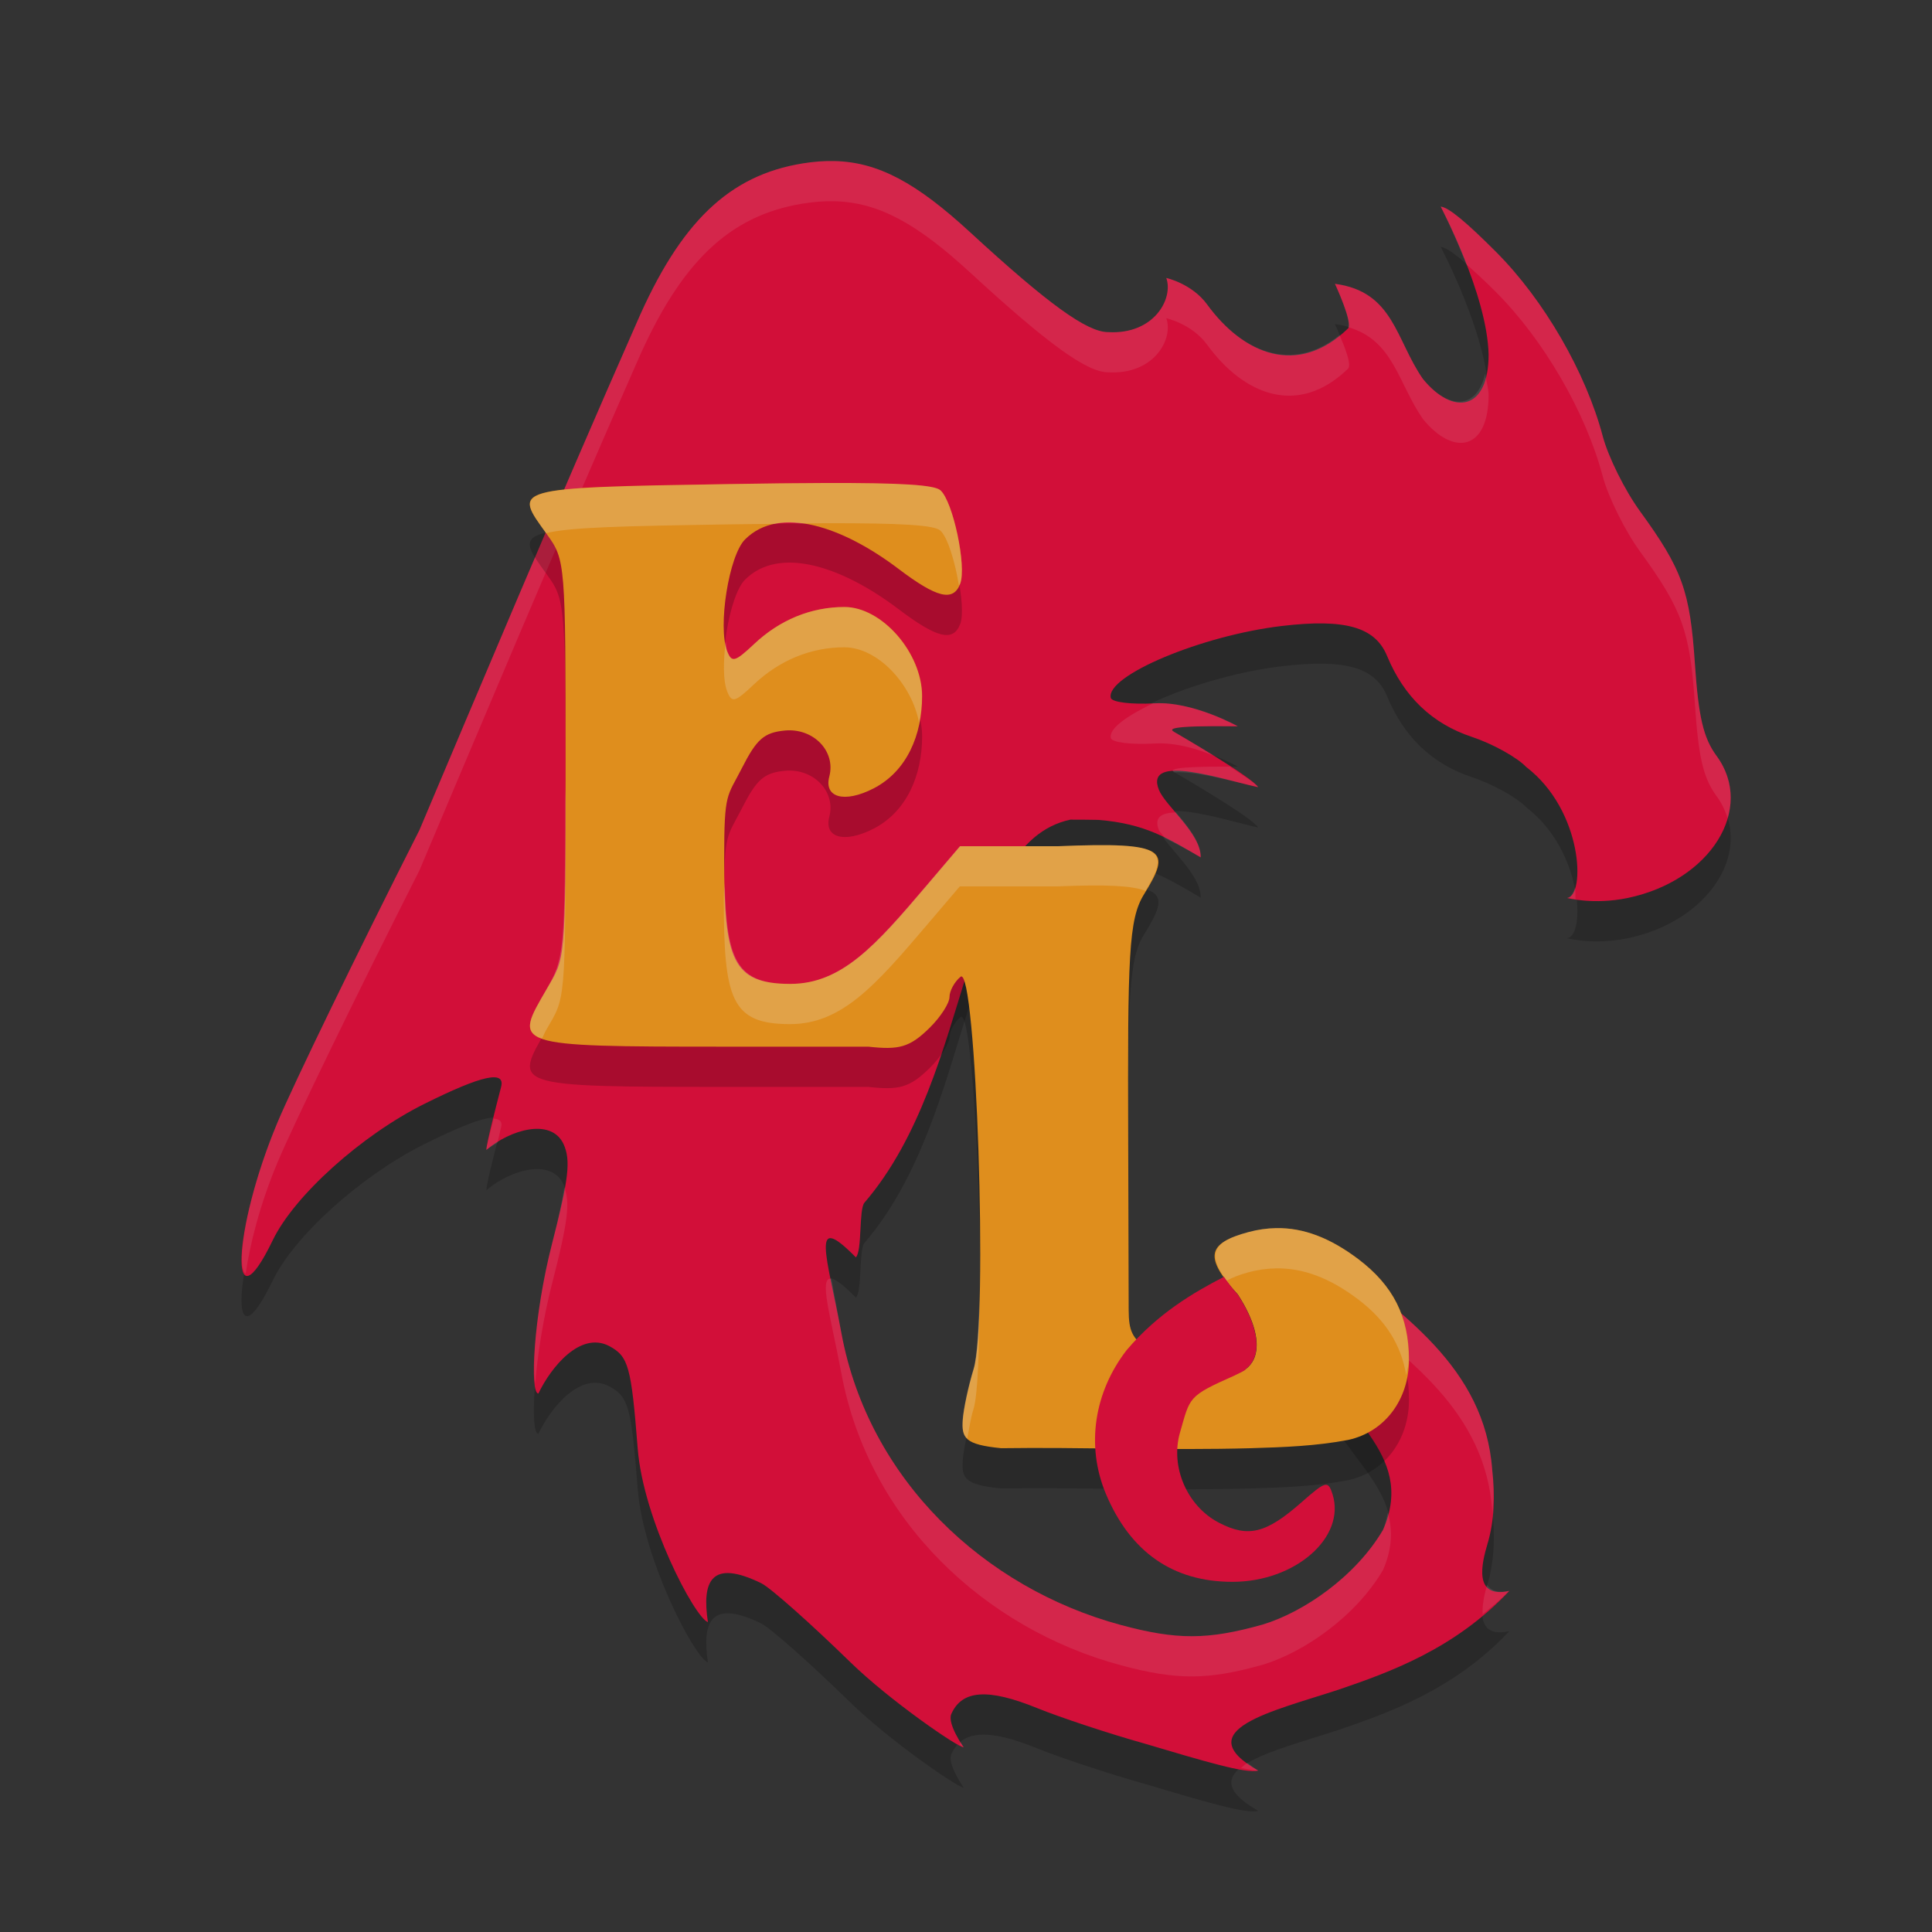 <svg xmlns="http://www.w3.org/2000/svg" width="24" height="24" version="1.1">
 <rect width="100%" height="100%" fill="#333333" stroke="none"/>
 <path style="opacity:0.2" d="M 10.364,2.5 C 10.239,2.497 10.109,2.508 9.973,2.529 9.058,2.677 8.451,3.259 7.909,4.509 6.886,6.83 5.905,9.171 5.21,10.811 4.444,12.325 3.651,13.958 3.448,14.442 2.888,15.776 2.836,17.049 3.388,15.907 3.655,15.352 4.49,14.602 5.271,14.213 5.986,13.857 6.279,13.792 6.225,14.002 c -0.06,0.233 -0.183,0.7 -0.183,0.783 0.292,-0.25 0.805,-0.404 0.959,-0.072 0.091,0.201 0.065,0.428 -0.143,1.237 -0.232,0.903 -0.28,1.861 -0.17,1.861 0.157,-0.328 0.52,-0.775 0.878,-0.591 0.242,0.13 0.275,0.248 0.356,1.276 0.069,0.879 0.706,2.097 0.872,2.155 -0.077,-0.511 0.04,-0.789 0.666,-0.482 0.117,0.06 0.612,0.5 1.101,0.977 0.489,0.477 1.336,1.06 1.41,1.06 0,0 -0.206,-0.292 -0.154,-0.413 0.132,-0.301 0.456,-0.323 1.068,-0.074 0.284,0.115 0.883,0.314 1.332,0.44 0.739,0.219 1.261,0.377 1.413,0.336 -0.883,-0.503 0.176,-0.736 0.994,-1.004 0.623,-0.213 1.444,-0.502 2.125,-1.228 -0.454,0.099 -0.34,-0.351 -0.271,-0.584 0.087,-0.29 0.095,-0.606 0.059,-0.918 -0.092,-1.272 -1.127,-1.959 -2.087,-2.7 0.022,0.049 0.042,0.099 0.059,0.151 0.017,0.052 0.03,0.104 0.041,0.159 6.6e-5,3.22e-4 9.8e-5,6.5e-4 1.95e-4,9.5e-4 9.8e-5,7e-4 1.95e-4,0.001 3.9e-4,0.002 0.01,0.053 0.018,0.108 0.024,0.164 0.006,0.06 0.009,0.122 0.009,0.186 0,0.217 -0.057,0.416 -0.157,0.579 0.129,0.784 1.187,1.214 0.754,2.202 -0.341,0.58 -0.985,1.022 -1.495,1.176 -0.682,0.192 -1.066,0.193 -1.762,0.005 -1.69,-0.456 -3.13,-1.797 -3.47,-3.619 -0.181,-0.973 -0.398,-1.533 0.178,-0.948 0.08,-0.076 0.036,-0.596 0.107,-0.679 1.381,-1.607 1.176,-4.463 2.558,-4.758 0.13,0 0.238,0.001 0.345,0.003 0.587,0.045 0.879,0.236 1.274,0.466 0.006,-0.294 -0.438,-0.639 -0.519,-0.839 -0.186,-0.464 0.814,-0.122 1.232,-0.033 -0.063,-0.118 -0.98,-0.651 -1.043,-0.687 -0.055,-0.032 -0.102,-0.081 0.791,-0.069 0,0 -0.557,-0.312 -1.031,-0.286 -0.294,0.016 -0.534,-0.014 -0.547,-0.068 -0.063,-0.275 1.13,-0.776 2.126,-0.893 0.786,-0.093 1.158,0.013 1.306,0.372 0.21,0.507 0.56,0.842 1.054,1.006 0.259,0.086 0.562,0.255 0.675,0.374 0.707,0.542 0.738,1.604 0.507,1.627 0,0 0.33,0.088 0.753,6e-5 1.03,-0.214 1.588,-1.109 1.103,-1.767 C 21.161,9.667 21.1,9.408 21.055,8.75 20.994,7.839 20.9,7.576 20.37,6.847 20.184,6.591 19.977,6.173 19.91,5.919 19.7,5.125 19.179,4.225 18.586,3.63 18.224,3.268 17.996,3.075 17.897,3.067 c 0,0 0.578,1.09 0.595,1.837 0,0.696 -0.438,0.767 -0.817,0.302 -0.339,-0.488 -0.363,-1.084 -1.092,-1.18 0,0 0.229,0.49 0.163,0.554 C 16.123,5.184 15.449,4.904 14.996,4.283 14.806,4.021 14.488,3.953 14.488,3.953 c 0.091,0.255 -0.151,0.706 -0.723,0.673 -0.262,0 -0.746,-0.35 -1.714,-1.241 C 11.386,2.772 10.91,2.513 10.364,2.5 Z"/>
 <path style="fill:#d20f39" d="m 10.364,2.001 c -0.126,-0.003 -0.255,0.007 -0.392,0.029 C 9.058,2.177 8.451,2.759 7.909,4.01 6.886,6.33 5.905,8.671 5.21,10.312 4.444,11.825 3.651,13.459 3.448,13.942 2.888,15.276 2.836,16.55 3.388,15.407 3.655,14.853 4.49,14.102 5.271,13.713 c 0.715,-0.356 1.008,-0.421 0.954,-0.211 -0.06,0.233 -0.183,0.7 -0.183,0.783 0.292,-0.25 0.805,-0.404 0.959,-0.072 0.091,0.201 0.065,0.428 -0.143,1.237 -0.232,0.903 -0.28,1.861 -0.17,1.861 0.157,-0.328 0.52,-0.775 0.878,-0.591 0.242,0.13 0.275,0.248 0.356,1.276 0.069,0.879 0.706,2.097 0.872,2.155 -0.077,-0.511 0.04,-0.789 0.666,-0.482 0.117,0.06 0.612,0.5 1.101,0.977 0.489,0.477 1.336,1.06 1.41,1.06 0,0 -0.206,-0.292 -0.154,-0.413 0.132,-0.301 0.456,-0.323 1.068,-0.074 0.284,0.115 0.883,0.314 1.332,0.44 0.739,0.219 1.261,0.377 1.413,0.336 -0.883,-0.503 0.176,-0.736 0.994,-1.004 0.623,-0.213 1.444,-0.502 2.125,-1.228 -0.454,0.099 -0.34,-0.351 -0.271,-0.584 0.087,-0.29 0.095,-0.606 0.059,-0.918 -0.092,-1.272 -1.127,-1.959 -2.087,-2.7 0.022,0.049 0.042,0.099 0.059,0.151 0.017,0.052 0.03,0.104 0.041,0.159 6.6e-5,3.22e-4 9.8e-5,6.5e-4 1.95e-4,9.5e-4 9.8e-5,7e-4 1.95e-4,0.001 3.9e-4,0.002 0.01,0.053 0.018,0.108 0.024,0.164 0.006,0.06 0.009,0.122 0.009,0.186 0,0.217 -0.057,0.416 -0.157,0.579 0.129,0.784 1.187,1.214 0.754,2.202 -0.341,0.58 -0.985,1.022 -1.495,1.176 -0.682,0.192 -1.066,0.193 -1.762,0.005 -1.69,-0.456 -3.13,-1.797 -3.47,-3.619 -0.181,-0.973 -0.398,-1.533 0.178,-0.948 0.08,-0.076 0.036,-0.596 0.107,-0.679 1.381,-1.607 1.176,-4.463 2.558,-4.758 0.13,0 0.238,0.001 0.345,0.003 0.587,0.045 0.879,0.236 1.274,0.466 0.006,-0.294 -0.438,-0.639 -0.519,-0.839 -0.186,-0.464 0.814,-0.122 1.232,-0.033 -0.063,-0.118 -0.98,-0.651 -1.043,-0.687 -0.055,-0.032 -0.102,-0.081 0.791,-0.069 0,0 -0.557,-0.312 -1.031,-0.286 -0.294,0.016 -0.534,-0.014 -0.547,-0.068 -0.063,-0.275 1.13,-0.776 2.126,-0.893 0.786,-0.093 1.158,0.013 1.306,0.372 0.21,0.507 0.56,0.842 1.054,1.006 0.259,0.086 0.562,0.255 0.675,0.374 0.707,0.542 0.738,1.604 0.507,1.627 0,0 0.33,0.088 0.753,6e-5 1.03,-0.214 1.588,-1.109 1.103,-1.767 C 21.161,9.167 21.1,8.908 21.055,8.25 20.994,7.339 20.9,7.077 20.37,6.347 20.184,6.091 19.977,5.674 19.91,5.419 19.7,4.625 19.179,3.725 18.586,3.131 18.224,2.768 17.996,2.575 17.897,2.567 c 0,0 0.578,1.09 0.595,1.837 0,0.696 -0.438,0.767 -0.817,0.302 -0.339,-0.488 -0.363,-1.084 -1.092,-1.18 0,0 0.229,0.49 0.163,0.554 C 16.123,4.684 15.449,4.404 14.996,3.783 14.806,3.522 14.488,3.453 14.488,3.453 c 0.091,0.255 -0.151,0.706 -0.723,0.673 -0.262,0 -0.746,-0.35 -1.714,-1.241 C 11.386,2.272 10.91,2.013 10.364,2.001 Z"/>
 <path style="fill:#eff1f5;opacity:0.1" d="M 10.365 2 C 10.239 1.997 10.109 2.007 9.973 2.029 C 9.058 2.177 8.451 2.759 7.908 4.01 C 6.886 6.33 5.906 8.67 5.211 10.311 C 4.445 11.824 3.65 13.458 3.447 13.941 C 3.063 14.857 2.926 15.725 3.051 15.822 C 3.106 15.459 3.223 14.976 3.447 14.441 C 3.65 13.958 4.445 12.324 5.211 10.811 C 5.906 9.17 6.886 6.83 7.908 4.51 C 8.451 3.259 9.058 2.677 9.973 2.529 C 10.109 2.507 10.239 2.497 10.365 2.5 C 10.911 2.513 11.386 2.773 12.051 3.385 C 13.019 4.276 13.503 4.625 13.766 4.625 C 14.338 4.658 14.58 4.208 14.488 3.953 C 14.488 3.953 14.806 4.022 14.996 4.283 C 15.449 4.904 16.123 5.184 16.746 4.58 C 16.794 4.533 16.703 4.306 16.641 4.162 C 16.048 4.641 15.423 4.37 14.996 3.783 C 14.806 3.522 14.488 3.453 14.488 3.453 C 14.58 3.708 14.338 4.158 13.766 4.125 C 13.503 4.125 13.019 3.776 12.051 2.885 C 11.386 2.273 10.911 2.013 10.365 2 z M 17.896 2.566 C 17.896 2.566 18.057 2.88 18.213 3.281 C 18.318 3.373 18.434 3.478 18.586 3.631 C 19.179 4.225 19.7 5.124 19.91 5.918 C 19.978 6.173 20.185 6.592 20.371 6.848 C 20.901 7.577 20.993 7.839 21.055 8.75 C 21.099 9.408 21.16 9.667 21.322 9.887 C 21.388 9.976 21.432 10.07 21.461 10.166 C 21.538 9.905 21.502 9.63 21.322 9.387 C 21.16 9.167 21.099 8.908 21.055 8.25 C 20.993 7.339 20.901 7.077 20.371 6.348 C 20.185 6.092 19.978 5.674 19.91 5.42 C 19.7 4.626 19.179 3.725 18.586 3.131 C 18.224 2.768 17.996 2.574 17.896 2.566 z M 16.584 3.525 C 16.584 3.525 16.791 3.975 16.746 4.064 C 17.312 4.225 17.365 4.758 17.676 5.205 C 18.054 5.671 18.492 5.6 18.492 4.904 C 18.49 4.823 18.463 4.73 18.449 4.643 C 18.349 5.082 17.999 5.104 17.676 4.707 C 17.337 4.219 17.313 3.621 16.584 3.525 z M 14.326 8.736 C 14.004 8.89 13.772 9.05 13.799 9.168 C 13.811 9.223 14.052 9.253 14.346 9.236 C 14.61 9.222 14.873 9.304 15.078 9.387 C 14.848 9.244 14.615 9.109 14.586 9.092 C 14.531 9.06 14.484 9.009 15.377 9.021 C 15.377 9.021 14.82 8.71 14.346 8.736 C 14.338 8.737 14.334 8.736 14.326 8.736 z M 15.275 9.523 C 14.557 9.52 14.534 9.562 14.586 9.592 C 14.586 9.592 14.588 9.594 14.588 9.594 C 14.866 9.576 15.358 9.719 15.629 9.777 C 15.608 9.737 15.427 9.623 15.275 9.523 z M 14.609 10.092 C 14.445 10.097 14.328 10.14 14.396 10.311 C 14.407 10.338 14.453 10.382 14.475 10.414 C 14.621 10.486 14.762 10.561 14.916 10.65 C 14.92 10.464 14.76 10.269 14.609 10.092 z M 19.564 11.029 C 19.542 11.099 19.511 11.15 19.467 11.154 C 19.467 11.154 19.537 11.163 19.572 11.17 C 19.567 11.119 19.576 11.084 19.564 11.029 z M 6.133 13.896 C 6.095 14.051 6.041 14.244 6.041 14.285 C 6.081 14.251 6.133 14.225 6.18 14.195 C 6.199 14.119 6.21 14.059 6.225 14.002 C 6.244 13.928 6.203 13.902 6.133 13.896 z M 7.01 14.748 C 6.981 14.923 6.944 15.114 6.857 15.449 C 6.668 16.185 6.607 16.929 6.648 17.189 C 6.677 16.84 6.744 16.39 6.857 15.949 C 7.054 15.184 7.084 14.942 7.01 14.748 z M 16.449 15.561 C 16.472 15.609 16.491 15.659 16.508 15.711 C 16.524 15.762 16.538 15.814 16.549 15.869 C 16.549 15.869 16.549 15.871 16.549 15.871 C 16.549 15.871 16.551 15.873 16.551 15.873 C 16.561 15.926 16.569 15.981 16.574 16.037 C 16.578 16.077 16.579 16.119 16.58 16.16 C 17.5 16.864 18.449 17.546 18.537 18.76 C 18.539 18.776 18.537 18.792 18.539 18.809 C 18.556 18.628 18.558 18.444 18.537 18.26 C 18.445 16.988 17.409 16.302 16.449 15.561 z M 10.328 15.885 C 10.167 15.859 10.319 16.349 10.453 17.066 C 10.793 18.888 12.232 20.23 13.922 20.686 C 14.618 20.873 15.003 20.872 15.686 20.68 C 16.195 20.526 16.839 20.084 17.18 19.504 C 17.3 19.229 17.299 18.999 17.24 18.791 C 17.223 18.861 17.213 18.928 17.18 19.004 C 16.839 19.584 16.195 20.026 15.686 20.18 C 15.003 20.372 14.618 20.373 13.922 20.186 C 12.232 19.73 10.793 18.388 10.453 16.566 C 10.395 16.253 10.366 16.088 10.328 15.885 z M 16.557 16.414 C 16.533 16.555 16.495 16.69 16.426 16.803 C 16.442 16.903 16.476 16.997 16.518 17.088 C 16.556 16.974 16.582 16.853 16.582 16.723 C 16.582 16.658 16.58 16.597 16.574 16.537 C 16.57 16.495 16.564 16.455 16.557 16.414 z M 18.473 19.689 C 18.442 19.794 18.411 19.934 18.418 20.053 C 18.529 19.96 18.642 19.874 18.748 19.762 C 18.593 19.795 18.52 19.753 18.473 19.689 z M 11.936 21.645 C 11.928 21.651 11.923 21.663 11.916 21.67 C 11.923 21.673 11.967 21.705 11.971 21.705 C 11.971 21.705 11.947 21.662 11.936 21.645 z M 15.498 21.898 C 15.463 21.919 15.443 21.941 15.416 21.963 C 15.484 21.972 15.597 22.003 15.631 21.994 C 15.571 21.96 15.541 21.93 15.498 21.898 z"/>
 <path style="opacity:0.2" d="m 10.236,6.5 c -0.325,0.001 -0.715,0.005 -1.178,0.013 -2.752,0.044 -2.677,0.051 -2.263,0.626 0.228,0.316 0.231,0.353 0.231,2.856 0,2.501 -0.003,2.392 -0.237,2.796 -0.404,0.699 -0.463,0.711 2.219,0.711 H 10.787 c 0.381,0.042 0.514,0.011 0.766,-0.239 0.133,-0.132 0.242,-0.302 0.242,-0.378 0,-0.076 0.062,-0.189 0.137,-0.251 0.195,-0.16 0.344,4.285 0.164,4.871 -0.066,0.215 -0.127,0.5 -0.136,0.634 -0.015,0.224 0.024,0.306 0.476,0.351 0.981,-0.014 2.062,0.029 3.106,0 0.411,-0.012 0.816,-0.028 1.207,-0.103 0.452,-0.099 0.754,-0.499 0.754,-0.998 0,-0.533 -0.195,-0.919 -0.629,-1.248 -0.35,-0.264 -0.681,-0.391 -1.02,-0.385 -0.113,0.002 -0.227,0.018 -0.343,0.049 -0.523,0.14 -0.553,0.315 -0.134,0.775 0.418,0.643 0.265,1.095 -0.37,1 -0.251,-0.051 -0.496,-0.14 -0.73,-0.312 -0.218,-0.136 -0.255,-0.243 -0.256,-0.492 l -0.006,-2.111 c -0.007,-2.291 0.004,-2.744 0.196,-3.055 0.341,-0.55 0.302,-0.654 -1.067,-0.598 h -1.217 l -0.425,0.5 c -0.619,0.728 -1.043,1.21 -1.683,1.21 -0.731,0 -0.823,-0.307 -0.823,-1.565 0,-0.824 0.036,-0.752 0.221,-1.117 0.183,-0.36 0.275,-0.44 0.532,-0.465 0.355,-0.034 0.636,0.256 0.553,0.571 -0.069,0.263 0.189,0.333 0.548,0.149 0.419,-0.215 0.605,-0.671 0.605,-1.148 0,-0.536 -0.498,-1.107 -0.964,-1.107 -0.415,0 -0.806,0.16 -1.123,0.461 C 9.128,8.725 9.09,8.735 9.033,8.589 8.915,8.285 9.054,7.4 9.256,7.2 9.687,6.772 10.472,7.046 11.154,7.561 11.639,7.929 11.841,7.978 11.928,7.752 12.011,7.539 11.839,6.728 11.682,6.59 11.607,6.525 11.212,6.497 10.236,6.5 Z"/>
 <path style="fill:#df8e1d" d="m 10.236,6 c -0.325,10e-4 -0.715,0.005 -1.178,0.013 -2.752,0.044 -2.677,0.051 -2.263,0.626 0.228,0.316 0.231,0.353 0.231,2.856 0,2.501 -0.003,2.392 -0.237,2.796 -0.404,0.699 -0.463,0.711 2.219,0.711 H 10.787 c 0.381,0.042 0.514,0.011 0.766,-0.239 0.133,-0.132 0.242,-0.302 0.242,-0.378 0,-0.076 0.062,-0.189 0.137,-0.251 0.195,-0.16 0.344,4.285 0.164,4.871 -0.066,0.215 -0.127,0.5 -0.136,0.634 -0.015,0.224 0.024,0.306 0.476,0.351 0.981,-0.014 2.062,0.029 3.106,0 0.411,-0.012 0.816,-0.028 1.207,-0.103 0.452,-0.099 0.754,-0.499 0.754,-0.998 0,-0.533 -0.195,-0.919 -0.629,-1.248 -0.35,-0.264 -0.681,-0.391 -1.02,-0.385 -0.113,0.002 -0.227,0.018 -0.343,0.049 -0.523,0.14 -0.553,0.315 -0.134,0.775 0.418,0.643 0.265,1.095 -0.37,1 -0.251,-0.051 -0.496,-0.14 -0.73,-0.312 -0.218,-0.136 -0.255,-0.243 -0.256,-0.492 l -0.006,-2.111 c -0.007,-2.291 0.004,-2.744 0.196,-3.055 0.341,-0.55 0.302,-0.654 -1.067,-0.598 h -1.217 l -0.425,0.5 c -0.619,0.728 -1.043,1.21 -1.683,1.21 -0.731,0 -0.823,-0.307 -0.823,-1.565 0,-0.824 0.036,-0.752 0.221,-1.117 0.183,-0.36 0.275,-0.44 0.532,-0.465 0.355,-0.034 0.636,0.256 0.553,0.571 -0.069,0.263 0.189,0.333 0.548,0.149 0.419,-0.215 0.605,-0.671 0.605,-1.148 0,-0.536 -0.498,-1.107 -0.964,-1.107 -0.415,0 -0.806,0.16 -1.123,0.461 C 9.128,8.225 9.09,8.235 9.033,8.089 8.915,7.785 9.054,6.9 9.256,6.7 9.687,6.272 10.472,6.546 11.154,7.061 11.639,7.429 11.841,7.478 11.928,7.252 12.011,7.039 11.839,6.228 11.682,6.09 11.607,6.025 11.212,5.997 10.236,6 Z"/>
 <path style="fill:#d20f39" d="M 15.205 15.861 C 14.819 16.06 14.384 16.316 13.996 16.771 C 13.591 17.295 13.489 17.959 13.736 18.553 C 14.04 19.28 14.571 19.651 15.311 19.65 C 16.091 19.65 16.722 19.096 16.553 18.561 C 16.498 18.389 16.47 18.396 16.168 18.662 C 15.728 19.05 15.505 19.104 15.143 18.916 C 14.747 18.711 14.536 18.223 14.658 17.797 C 14.786 17.352 14.753 17.346 15.334 17.088 C 15.38 17.067 15.417 17.046 15.457 17.025 C 15.462 17.022 15.468 17.015 15.473 17.012 L 15.473 17.008 C 15.678 16.856 15.655 16.511 15.375 16.08 C 15.298 15.995 15.251 15.928 15.205 15.861 z"/>
 <path style="opacity:0.2;fill:#eff1f5" d="m 10.236,6 c -0.325,0.001 -0.716,0.006 -1.18,0.014 -2.719,0.044 -2.672,0.054 -2.271,0.609 0.289,-0.073 0.939,-0.088 2.271,-0.109 0.225,-0.004 0.381,-0.004 0.572,-0.006 0.101,-0.02 0.209,-0.018 0.322,-0.004 0.086,-6.231e-4 0.207,-0.004 0.285,-0.004 0.976,-0.003 1.371,0.024 1.445,0.09 0.092,0.081 0.185,0.393 0.232,0.682 0.004,-0.008 0.01,-0.01 0.014,-0.02 C 12.01,7.039 11.838,6.228 11.682,6.09 11.607,6.024 11.212,5.997 10.236,6 Z m 0.252,1.541 c -0.415,0 -0.805,0.161 -1.123,0.461 -0.236,0.224 -0.275,0.232 -0.332,0.086 -0.012,-0.03 -0.011,-0.085 -0.018,-0.125 -0.03,0.248 -0.034,0.493 0.018,0.625 0.057,0.147 0.096,0.138 0.332,-0.086 0.318,-0.3 0.708,-0.461 1.123,-0.461 0.418,0 0.842,0.461 0.93,0.941 0.022,-0.108 0.035,-0.22 0.035,-0.334 0,-0.536 -0.498,-1.107 -0.965,-1.107 z M 7.021,9.742 c -0.001,2.092 -0.014,2.167 -0.234,2.549 -0.199,0.344 -0.309,0.52 -0.055,0.611 0.024,-0.042 0.027,-0.063 0.055,-0.111 0.234,-0.405 0.238,-0.294 0.238,-2.795 0,-0.141 -0.004,-0.128 -0.004,-0.254 z m 6.912,0.762 c -0.191,-0.01 -0.451,-0.006 -0.793,0.008 h -1.217 l -0.426,0.5 c -0.619,0.728 -1.042,1.211 -1.682,1.211 -0.659,0 -0.791,-0.288 -0.812,-1.258 -0.002,0.081 -0.012,0.084 -0.012,0.193 0,1.258 0.093,1.564 0.824,1.564 0.639,0 1.062,-0.483 1.682,-1.211 l 0.426,-0.5 h 1.217 c 0.608,-0.025 0.923,-0.009 1.09,0.055 0.226,-0.374 0.251,-0.533 -0.297,-0.562 z m 1.918,4.752 c -0.113,0.002 -0.228,0.018 -0.344,0.049 -0.447,0.119 -0.513,0.277 -0.268,0.604 0.068,-0.038 0.151,-0.072 0.268,-0.104 0.116,-0.031 0.231,-0.047 0.344,-0.049 0.339,-0.005 0.67,0.12 1.02,0.385 0.345,0.261 0.533,0.564 0.598,0.943 0.011,-0.065 0.031,-0.126 0.031,-0.195 0,-0.533 -0.195,-0.92 -0.629,-1.248 -0.35,-0.264 -0.681,-0.39 -1.02,-0.385 z m -3.684,0.824 c -0.01,0.439 -0.033,0.789 -0.074,0.924 -0.066,0.215 -0.126,0.501 -0.135,0.635 -0.007,0.106 8.68e-4,0.179 0.057,0.232 0.026,-0.128 0.04,-0.243 0.078,-0.367 0.056,-0.181 0.073,-0.757 0.074,-1.424 z"/>
</svg>
